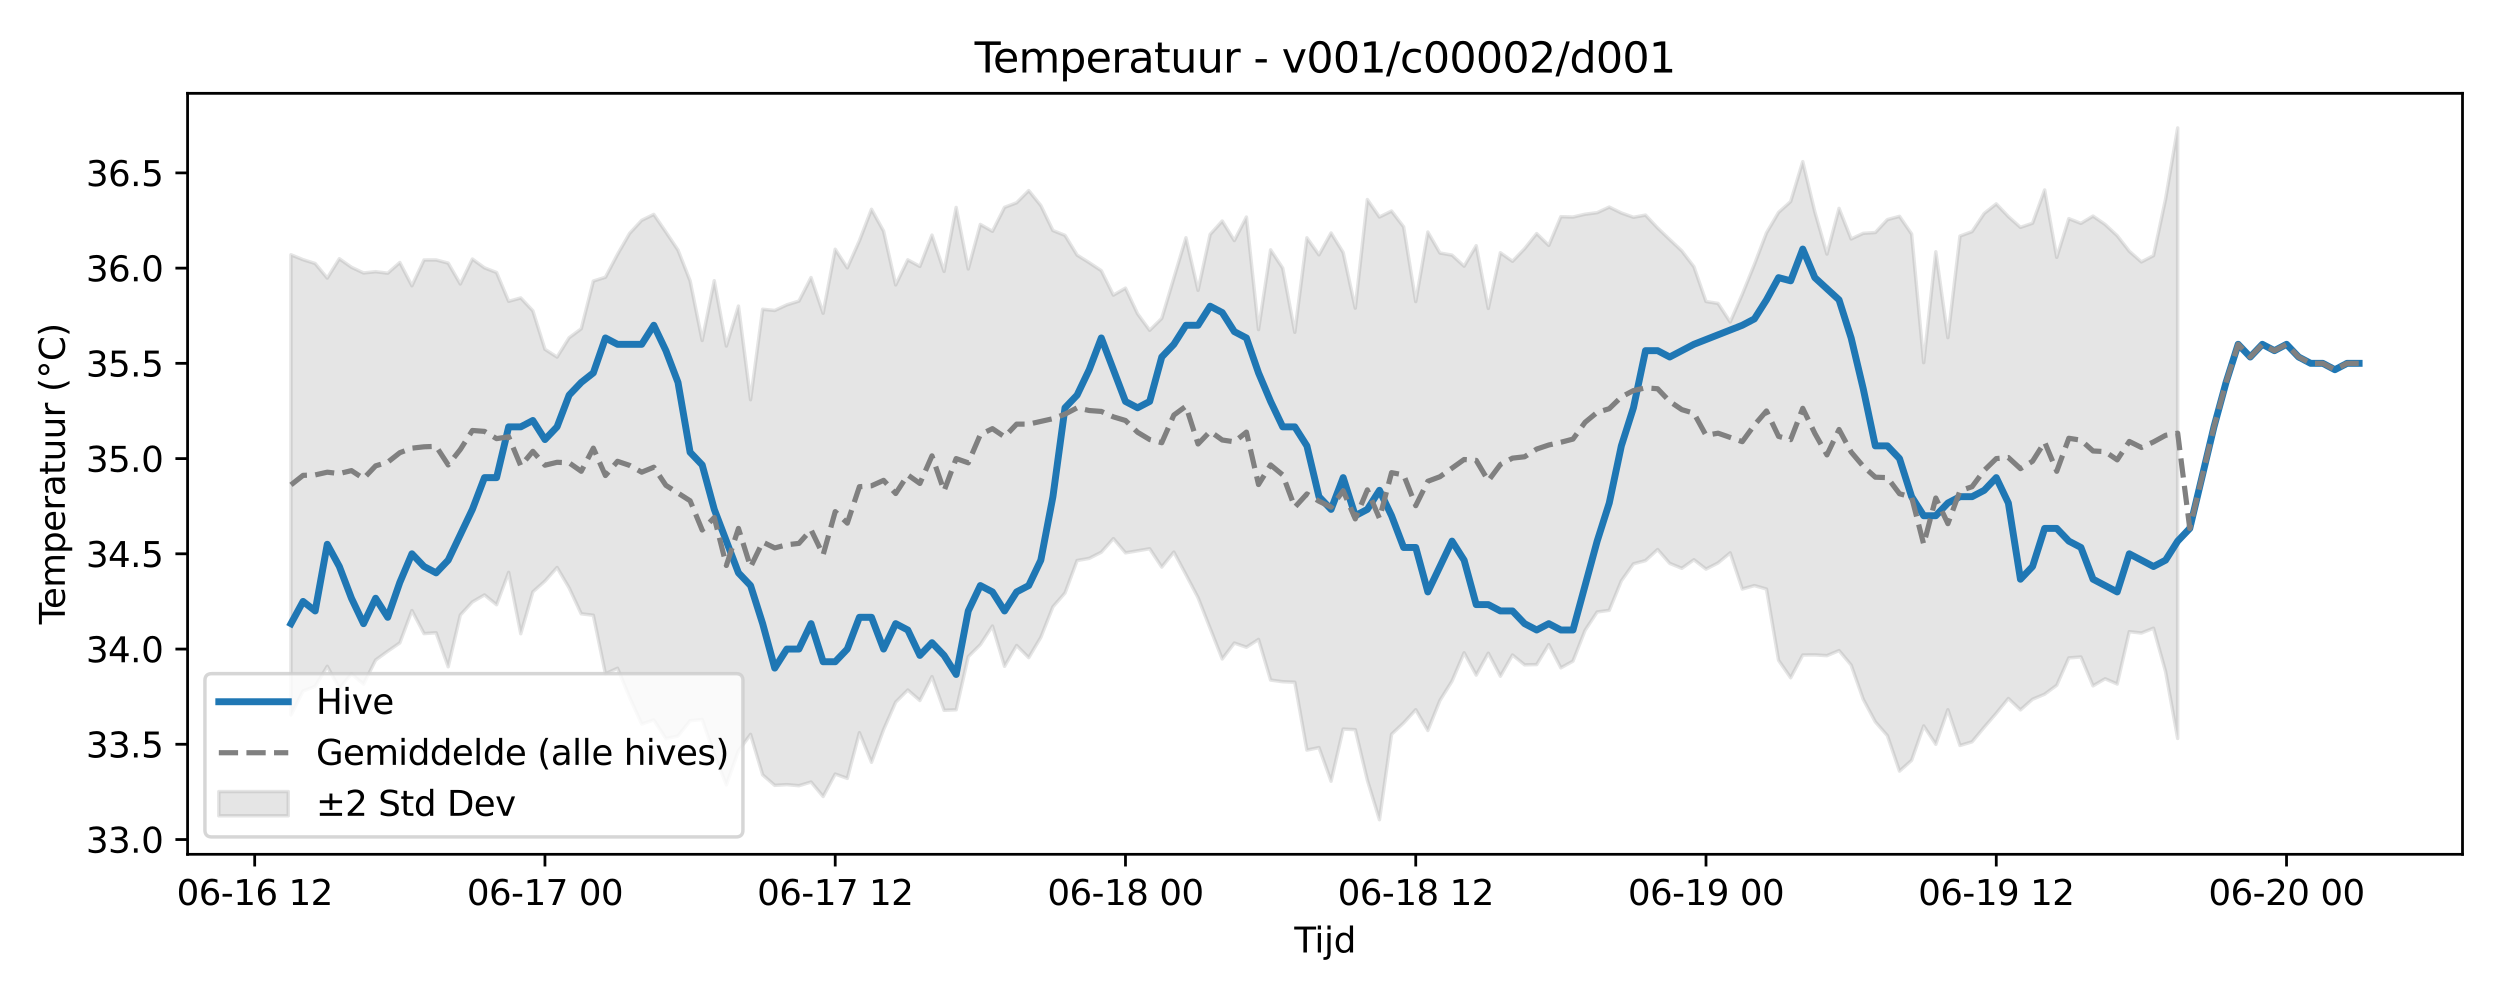<?xml version="1.0" encoding="utf-8" standalone="no"?>
<!DOCTYPE svg PUBLIC "-//W3C//DTD SVG 1.1//EN"
  "http://www.w3.org/Graphics/SVG/1.1/DTD/svg11.dtd">
<svg xmlns:xlink="http://www.w3.org/1999/xlink" width="720pt" height="288pt" viewBox="0 0 720 288" xmlns="http://www.w3.org/2000/svg" version="1.1">
 <defs>
  <style type="text/css">*{stroke-linejoin: round; stroke-linecap: butt}</style>
 </defs>
 <g id="figure_1">
  <g id="patch_1">
   <path d="M 0 288 
L 720 288 
L 720 0 
L 0 0 
z
" style="fill: #ffffff"/>
  </g>
  <g id="axes_1">
   <g id="patch_2">
    <path d="M 54.02 246.04 
L 709.2 246.04 
L 709.2 26.88 
L 54.02 26.88 
z
" style="fill: #ffffff"/>
   </g>
   <g id="FillBetweenPolyCollection_1">
    <defs>
     <path id="m3f719dabe6" d="M 83.801 -214.629 
L 83.801 -82.075 
L 87.284 -88.975 
L 90.767 -90.332 
L 94.25 -96.102 
L 97.733 -89.749 
L 101.217 -93.899 
L 104.7 -90.973 
L 108.183 -97.921 
L 111.666 -100.443 
L 115.149 -102.849 
L 118.632 -112.163 
L 122.116 -105.519 
L 125.599 -105.766 
L 129.082 -95.971 
L 132.565 -110.866 
L 136.048 -114.652 
L 139.531 -116.661 
L 143.014 -113.834 
L 146.498 -123.16 
L 149.981 -105.488 
L 153.464 -117.547 
L 156.947 -120.645 
L 160.43 -124.563 
L 163.913 -118.68 
L 167.396 -111.222 
L 170.88 -110.801 
L 174.363 -93.945 
L 177.846 -95.544 
L 181.329 -87.149 
L 184.812 -79.47 
L 188.295 -80.639 
L 191.778 -75.268 
L 195.262 -76.022 
L 198.745 -80.418 
L 202.228 -80.776 
L 205.711 -70.74 
L 209.194 -61.961 
L 212.677 -71.776 
L 216.161 -76.504 
L 219.644 -64.85 
L 223.127 -61.814 
L 226.61 -62.023 
L 230.093 -61.714 
L 233.576 -62.775 
L 237.059 -58.603 
L 240.543 -65.076 
L 244.026 -63.821 
L 247.509 -76.988 
L 250.992 -68.455 
L 254.475 -77.879 
L 257.958 -85.793 
L 261.441 -89.279 
L 264.925 -86.251 
L 268.408 -93.131 
L 271.891 -83.437 
L 275.374 -83.586 
L 278.857 -98.88 
L 282.34 -102.337 
L 285.823 -107.71 
L 289.307 -96.107 
L 292.79 -102.098 
L 296.273 -98.594 
L 299.756 -104.454 
L 303.239 -113.233 
L 306.722 -117.226 
L 310.205 -126.571 
L 313.689 -127.185 
L 317.172 -128.961 
L 320.655 -132.876 
L 324.138 -128.777 
L 327.621 -129.365 
L 331.104 -129.955 
L 334.588 -124.687 
L 338.071 -128.999 
L 341.554 -122.501 
L 345.037 -115.878 
L 348.52 -107.044 
L 352.003 -98.221 
L 355.486 -102.798 
L 358.97 -101.598 
L 362.453 -103.847 
L 365.936 -92.147 
L 369.419 -91.664 
L 372.902 -91.52 
L 376.385 -71.97 
L 379.868 -72.687 
L 383.352 -63.007 
L 386.835 -78.026 
L 390.318 -77.86 
L 393.801 -63.296 
L 397.284 -51.922 
L 400.767 -76.535 
L 404.25 -79.788 
L 407.734 -83.601 
L 411.217 -77.617 
L 414.7 -86.268 
L 418.183 -91.839 
L 421.666 -99.989 
L 425.149 -93.572 
L 428.632 -99.883 
L 432.116 -93.253 
L 435.599 -99.362 
L 439.082 -96.52 
L 442.565 -96.602 
L 446.048 -102.366 
L 449.531 -95.662 
L 453.015 -97.588 
L 456.498 -106.446 
L 459.981 -111.749 
L 463.464 -112.226 
L 466.947 -120.708 
L 470.43 -125.613 
L 473.913 -126.543 
L 477.397 -129.736 
L 480.88 -125.743 
L 484.363 -124.323 
L 487.846 -126.792 
L 491.329 -124.092 
L 494.812 -125.876 
L 498.295 -128.773 
L 501.779 -118.366 
L 505.262 -119.349 
L 508.745 -118.353 
L 512.228 -97.828 
L 515.711 -92.807 
L 519.194 -99.357 
L 522.677 -99.389 
L 526.161 -99.169 
L 529.644 -100.627 
L 533.127 -96.465 
L 536.61 -86.61 
L 540.093 -80.109 
L 543.576 -76.125 
L 547.059 -65.916 
L 550.543 -69.022 
L 554.026 -78.936 
L 557.509 -73.641 
L 560.992 -83.606 
L 564.475 -73.301 
L 567.958 -74.355 
L 571.442 -78.533 
L 574.925 -82.571 
L 578.408 -86.832 
L 581.891 -83.548 
L 585.374 -86.611 
L 588.857 -88.067 
L 592.34 -90.644 
L 595.824 -98.524 
L 599.307 -98.789 
L 602.79 -90.474 
L 606.273 -92.517 
L 609.756 -90.999 
L 613.239 -106.078 
L 616.722 -105.684 
L 620.206 -107.078 
L 623.689 -94.577 
L 627.172 -75.324 
L 627.172 -251.158 
L 627.172 -251.158 
L 623.689 -230.686 
L 620.206 -214.376 
L 616.722 -212.57 
L 613.239 -215.65 
L 609.756 -220.124 
L 606.273 -223.36 
L 602.79 -225.769 
L 599.307 -223.67 
L 595.824 -225.033 
L 592.34 -213.897 
L 588.857 -233.296 
L 585.374 -223.72 
L 581.891 -222.517 
L 578.408 -225.632 
L 574.925 -229.284 
L 571.442 -226.53 
L 567.958 -221.305 
L 564.475 -220.008 
L 560.992 -190.765 
L 557.509 -215.489 
L 554.026 -183.551 
L 550.543 -220.63 
L 547.059 -225.695 
L 543.576 -224.758 
L 540.093 -221.036 
L 536.61 -220.804 
L 533.127 -219.177 
L 529.644 -227.988 
L 526.161 -214.819 
L 522.677 -226.963 
L 519.194 -241.448 
L 515.711 -229.957 
L 512.228 -226.825 
L 508.745 -220.928 
L 505.262 -211.834 
L 501.779 -203.24 
L 498.295 -195.271 
L 494.812 -200.606 
L 491.329 -201.171 
L 487.846 -211.183 
L 484.363 -215.741 
L 480.88 -219.023 
L 477.397 -222.344 
L 473.913 -226.059 
L 470.43 -225.423 
L 466.947 -226.67 
L 463.464 -228.361 
L 459.981 -226.749 
L 456.498 -226.305 
L 453.015 -225.499 
L 449.531 -225.596 
L 446.048 -217.324 
L 442.565 -220.738 
L 439.082 -216.379 
L 435.599 -212.753 
L 432.116 -215.206 
L 428.632 -199.172 
L 425.149 -217.238 
L 421.666 -211.343 
L 418.183 -214.53 
L 414.7 -215.138 
L 411.217 -221.177 
L 407.734 -201.132 
L 404.25 -222.663 
L 400.767 -227.222 
L 397.284 -225.497 
L 393.801 -230.535 
L 390.318 -199.255 
L 386.835 -215.283 
L 383.352 -220.899 
L 379.868 -214.614 
L 376.385 -219.511 
L 372.902 -192.298 
L 369.419 -210.787 
L 365.936 -216.05 
L 362.453 -193.075 
L 358.97 -225.493 
L 355.486 -218.721 
L 352.003 -224.342 
L 348.52 -220.483 
L 345.037 -204.387 
L 341.554 -219.522 
L 338.071 -207.932 
L 334.588 -196.31 
L 331.104 -192.87 
L 327.621 -197.639 
L 324.138 -205.018 
L 320.655 -203.009 
L 317.172 -210.059 
L 313.689 -212.357 
L 310.205 -214.539 
L 306.722 -220.226 
L 303.239 -221.608 
L 299.756 -228.819 
L 296.273 -233.112 
L 292.79 -229.608 
L 289.307 -228.285 
L 285.823 -221.384 
L 282.34 -223.361 
L 278.857 -210.536 
L 275.374 -228.268 
L 271.891 -209.828 
L 268.408 -220.291 
L 264.925 -211.28 
L 261.441 -213.172 
L 257.958 -205.948 
L 254.475 -221.438 
L 250.992 -227.727 
L 247.509 -218.672 
L 244.026 -210.856 
L 240.543 -216.218 
L 237.059 -197.789 
L 233.576 -208.07 
L 230.093 -201.295 
L 226.61 -200.203 
L 223.127 -198.583 
L 219.644 -198.942 
L 216.161 -172.879 
L 212.677 -199.853 
L 209.194 -188.336 
L 205.711 -207.158 
L 202.228 -189.938 
L 198.745 -207.144 
L 195.262 -215.981 
L 191.778 -221.175 
L 188.295 -226.253 
L 184.812 -224.548 
L 181.329 -220.787 
L 177.846 -214.743 
L 174.363 -208.158 
L 170.88 -207.061 
L 167.396 -193.319 
L 163.913 -190.737 
L 160.43 -185.158 
L 156.947 -187.401 
L 153.464 -198.487 
L 149.981 -202.187 
L 146.498 -201.233 
L 143.014 -209.514 
L 139.531 -210.865 
L 136.048 -213.397 
L 132.565 -206.212 
L 129.082 -212.227 
L 125.599 -213.141 
L 122.116 -213.127 
L 118.632 -205.699 
L 115.149 -212.401 
L 111.666 -209.322 
L 108.183 -209.754 
L 104.7 -209.388 
L 101.217 -211.033 
L 97.733 -213.485 
L 94.25 -207.916 
L 90.767 -212.119 
L 87.284 -213.214 
L 83.801 -214.629 
z
" style="stroke: #808080; stroke-opacity: 0.2"/>
    </defs>
    <g clip-path="url(#p5bb8b0282f)">
     <use xlink:href="#m3f719dabe6" x="0" y="288" style="fill: #808080; fill-opacity: 0.2; stroke: #808080; stroke-opacity: 0.2"/>
    </g>
   </g>
   <g id="matplotlib.axis_1">
    <g id="xtick_1">
     <g id="line2d_1">
      <defs>
       <path id="m2b39a597ab" d="M 0 0 
L 0 3.5 
" style="stroke: #000000; stroke-width: 0.8"/>
      </defs>
      <g>
       <use xlink:href="#m2b39a597ab" x="73.351" y="246.04" style="stroke: #000000; stroke-width: 0.8"/>
      </g>
     </g>
     <g id="text_1">
      <!-- 06-16 12 -->
      <g transform="translate(50.871 260.638) scale(0.1 -0.1)">
       <defs>
        <path id="DejaVuSans-30" d="M 2034 4250 
Q 1547 4250 1301 3770 
Q 1056 3291 1056 2328 
Q 1056 1369 1301 889 
Q 1547 409 2034 409 
Q 2525 409 2770 889 
Q 3016 1369 3016 2328 
Q 3016 3291 2770 3770 
Q 2525 4250 2034 4250 
z
M 2034 4750 
Q 2819 4750 3233 4129 
Q 3647 3509 3647 2328 
Q 3647 1150 3233 529 
Q 2819 -91 2034 -91 
Q 1250 -91 836 529 
Q 422 1150 422 2328 
Q 422 3509 836 4129 
Q 1250 4750 2034 4750 
z
" transform="scale(0.016)"/>
        <path id="DejaVuSans-36" d="M 2113 2584 
Q 1688 2584 1439 2293 
Q 1191 2003 1191 1497 
Q 1191 994 1439 701 
Q 1688 409 2113 409 
Q 2538 409 2786 701 
Q 3034 994 3034 1497 
Q 3034 2003 2786 2293 
Q 2538 2584 2113 2584 
z
M 3366 4563 
L 3366 3988 
Q 3128 4100 2886 4159 
Q 2644 4219 2406 4219 
Q 1781 4219 1451 3797 
Q 1122 3375 1075 2522 
Q 1259 2794 1537 2939 
Q 1816 3084 2150 3084 
Q 2853 3084 3261 2657 
Q 3669 2231 3669 1497 
Q 3669 778 3244 343 
Q 2819 -91 2113 -91 
Q 1303 -91 875 529 
Q 447 1150 447 2328 
Q 447 3434 972 4092 
Q 1497 4750 2381 4750 
Q 2619 4750 2861 4703 
Q 3103 4656 3366 4563 
z
" transform="scale(0.016)"/>
        <path id="DejaVuSans-2d" d="M 313 2009 
L 1997 2009 
L 1997 1497 
L 313 1497 
L 313 2009 
z
" transform="scale(0.016)"/>
        <path id="DejaVuSans-31" d="M 794 531 
L 1825 531 
L 1825 4091 
L 703 3866 
L 703 4441 
L 1819 4666 
L 2450 4666 
L 2450 531 
L 3481 531 
L 3481 0 
L 794 0 
L 794 531 
z
" transform="scale(0.016)"/>
        <path id="DejaVuSans-20" transform="scale(0.016)"/>
        <path id="DejaVuSans-32" d="M 1228 531 
L 3431 531 
L 3431 0 
L 469 0 
L 469 531 
Q 828 903 1448 1529 
Q 2069 2156 2228 2338 
Q 2531 2678 2651 2914 
Q 2772 3150 2772 3378 
Q 2772 3750 2511 3984 
Q 2250 4219 1831 4219 
Q 1534 4219 1204 4116 
Q 875 4013 500 3803 
L 500 4441 
Q 881 4594 1212 4672 
Q 1544 4750 1819 4750 
Q 2544 4750 2975 4387 
Q 3406 4025 3406 3419 
Q 3406 3131 3298 2873 
Q 3191 2616 2906 2266 
Q 2828 2175 2409 1742 
Q 1991 1309 1228 531 
z
" transform="scale(0.016)"/>
       </defs>
       <use xlink:href="#DejaVuSans-30"/>
       <use xlink:href="#DejaVuSans-36" transform="translate(63.623 0)"/>
       <use xlink:href="#DejaVuSans-2d" transform="translate(127.246 0)"/>
       <use xlink:href="#DejaVuSans-31" transform="translate(163.33 0)"/>
       <use xlink:href="#DejaVuSans-36" transform="translate(226.953 0)"/>
       <use xlink:href="#DejaVuSans-20" transform="translate(290.576 0)"/>
       <use xlink:href="#DejaVuSans-31" transform="translate(322.363 0)"/>
       <use xlink:href="#DejaVuSans-32" transform="translate(385.986 0)"/>
      </g>
     </g>
    </g>
    <g id="xtick_2">
     <g id="line2d_2">
      <g>
       <use xlink:href="#m2b39a597ab" x="156.947" y="246.04" style="stroke: #000000; stroke-width: 0.8"/>
      </g>
     </g>
     <g id="text_2">
      <!-- 06-17 00 -->
      <g transform="translate(134.467 260.638) scale(0.1 -0.1)">
       <defs>
        <path id="DejaVuSans-37" d="M 525 4666 
L 3525 4666 
L 3525 4397 
L 1831 0 
L 1172 0 
L 2766 4134 
L 525 4134 
L 525 4666 
z
" transform="scale(0.016)"/>
       </defs>
       <use xlink:href="#DejaVuSans-30"/>
       <use xlink:href="#DejaVuSans-36" transform="translate(63.623 0)"/>
       <use xlink:href="#DejaVuSans-2d" transform="translate(127.246 0)"/>
       <use xlink:href="#DejaVuSans-31" transform="translate(163.33 0)"/>
       <use xlink:href="#DejaVuSans-37" transform="translate(226.953 0)"/>
       <use xlink:href="#DejaVuSans-20" transform="translate(290.576 0)"/>
       <use xlink:href="#DejaVuSans-30" transform="translate(322.363 0)"/>
       <use xlink:href="#DejaVuSans-30" transform="translate(385.986 0)"/>
      </g>
     </g>
    </g>
    <g id="xtick_3">
     <g id="line2d_3">
      <g>
       <use xlink:href="#m2b39a597ab" x="240.543" y="246.04" style="stroke: #000000; stroke-width: 0.8"/>
      </g>
     </g>
     <g id="text_3">
      <!-- 06-17 12 -->
      <g transform="translate(218.062 260.638) scale(0.1 -0.1)">
       <use xlink:href="#DejaVuSans-30"/>
       <use xlink:href="#DejaVuSans-36" transform="translate(63.623 0)"/>
       <use xlink:href="#DejaVuSans-2d" transform="translate(127.246 0)"/>
       <use xlink:href="#DejaVuSans-31" transform="translate(163.33 0)"/>
       <use xlink:href="#DejaVuSans-37" transform="translate(226.953 0)"/>
       <use xlink:href="#DejaVuSans-20" transform="translate(290.576 0)"/>
       <use xlink:href="#DejaVuSans-31" transform="translate(322.363 0)"/>
       <use xlink:href="#DejaVuSans-32" transform="translate(385.986 0)"/>
      </g>
     </g>
    </g>
    <g id="xtick_4">
     <g id="line2d_4">
      <g>
       <use xlink:href="#m2b39a597ab" x="324.138" y="246.04" style="stroke: #000000; stroke-width: 0.8"/>
      </g>
     </g>
     <g id="text_4">
      <!-- 06-18 00 -->
      <g transform="translate(301.658 260.638) scale(0.1 -0.1)">
       <defs>
        <path id="DejaVuSans-38" d="M 2034 2216 
Q 1584 2216 1326 1975 
Q 1069 1734 1069 1313 
Q 1069 891 1326 650 
Q 1584 409 2034 409 
Q 2484 409 2743 651 
Q 3003 894 3003 1313 
Q 3003 1734 2745 1975 
Q 2488 2216 2034 2216 
z
M 1403 2484 
Q 997 2584 770 2862 
Q 544 3141 544 3541 
Q 544 4100 942 4425 
Q 1341 4750 2034 4750 
Q 2731 4750 3128 4425 
Q 3525 4100 3525 3541 
Q 3525 3141 3298 2862 
Q 3072 2584 2669 2484 
Q 3125 2378 3379 2068 
Q 3634 1759 3634 1313 
Q 3634 634 3220 271 
Q 2806 -91 2034 -91 
Q 1263 -91 848 271 
Q 434 634 434 1313 
Q 434 1759 690 2068 
Q 947 2378 1403 2484 
z
M 1172 3481 
Q 1172 3119 1398 2916 
Q 1625 2713 2034 2713 
Q 2441 2713 2670 2916 
Q 2900 3119 2900 3481 
Q 2900 3844 2670 4047 
Q 2441 4250 2034 4250 
Q 1625 4250 1398 4047 
Q 1172 3844 1172 3481 
z
" transform="scale(0.016)"/>
       </defs>
       <use xlink:href="#DejaVuSans-30"/>
       <use xlink:href="#DejaVuSans-36" transform="translate(63.623 0)"/>
       <use xlink:href="#DejaVuSans-2d" transform="translate(127.246 0)"/>
       <use xlink:href="#DejaVuSans-31" transform="translate(163.33 0)"/>
       <use xlink:href="#DejaVuSans-38" transform="translate(226.953 0)"/>
       <use xlink:href="#DejaVuSans-20" transform="translate(290.576 0)"/>
       <use xlink:href="#DejaVuSans-30" transform="translate(322.363 0)"/>
       <use xlink:href="#DejaVuSans-30" transform="translate(385.986 0)"/>
      </g>
     </g>
    </g>
    <g id="xtick_5">
     <g id="line2d_5">
      <g>
       <use xlink:href="#m2b39a597ab" x="407.734" y="246.04" style="stroke: #000000; stroke-width: 0.8"/>
      </g>
     </g>
     <g id="text_5">
      <!-- 06-18 12 -->
      <g transform="translate(385.253 260.638) scale(0.1 -0.1)">
       <use xlink:href="#DejaVuSans-30"/>
       <use xlink:href="#DejaVuSans-36" transform="translate(63.623 0)"/>
       <use xlink:href="#DejaVuSans-2d" transform="translate(127.246 0)"/>
       <use xlink:href="#DejaVuSans-31" transform="translate(163.33 0)"/>
       <use xlink:href="#DejaVuSans-38" transform="translate(226.953 0)"/>
       <use xlink:href="#DejaVuSans-20" transform="translate(290.576 0)"/>
       <use xlink:href="#DejaVuSans-31" transform="translate(322.363 0)"/>
       <use xlink:href="#DejaVuSans-32" transform="translate(385.986 0)"/>
      </g>
     </g>
    </g>
    <g id="xtick_6">
     <g id="line2d_6">
      <g>
       <use xlink:href="#m2b39a597ab" x="491.329" y="246.04" style="stroke: #000000; stroke-width: 0.8"/>
      </g>
     </g>
     <g id="text_6">
      <!-- 06-19 00 -->
      <g transform="translate(468.849 260.638) scale(0.1 -0.1)">
       <defs>
        <path id="DejaVuSans-39" d="M 703 97 
L 703 672 
Q 941 559 1184 500 
Q 1428 441 1663 441 
Q 2288 441 2617 861 
Q 2947 1281 2994 2138 
Q 2813 1869 2534 1725 
Q 2256 1581 1919 1581 
Q 1219 1581 811 2004 
Q 403 2428 403 3163 
Q 403 3881 828 4315 
Q 1253 4750 1959 4750 
Q 2769 4750 3195 4129 
Q 3622 3509 3622 2328 
Q 3622 1225 3098 567 
Q 2575 -91 1691 -91 
Q 1453 -91 1209 -44 
Q 966 3 703 97 
z
M 1959 2075 
Q 2384 2075 2632 2365 
Q 2881 2656 2881 3163 
Q 2881 3666 2632 3958 
Q 2384 4250 1959 4250 
Q 1534 4250 1286 3958 
Q 1038 3666 1038 3163 
Q 1038 2656 1286 2365 
Q 1534 2075 1959 2075 
z
" transform="scale(0.016)"/>
       </defs>
       <use xlink:href="#DejaVuSans-30"/>
       <use xlink:href="#DejaVuSans-36" transform="translate(63.623 0)"/>
       <use xlink:href="#DejaVuSans-2d" transform="translate(127.246 0)"/>
       <use xlink:href="#DejaVuSans-31" transform="translate(163.33 0)"/>
       <use xlink:href="#DejaVuSans-39" transform="translate(226.953 0)"/>
       <use xlink:href="#DejaVuSans-20" transform="translate(290.576 0)"/>
       <use xlink:href="#DejaVuSans-30" transform="translate(322.363 0)"/>
       <use xlink:href="#DejaVuSans-30" transform="translate(385.986 0)"/>
      </g>
     </g>
    </g>
    <g id="xtick_7">
     <g id="line2d_7">
      <g>
       <use xlink:href="#m2b39a597ab" x="574.925" y="246.04" style="stroke: #000000; stroke-width: 0.8"/>
      </g>
     </g>
     <g id="text_7">
      <!-- 06-19 12 -->
      <g transform="translate(552.444 260.638) scale(0.1 -0.1)">
       <use xlink:href="#DejaVuSans-30"/>
       <use xlink:href="#DejaVuSans-36" transform="translate(63.623 0)"/>
       <use xlink:href="#DejaVuSans-2d" transform="translate(127.246 0)"/>
       <use xlink:href="#DejaVuSans-31" transform="translate(163.33 0)"/>
       <use xlink:href="#DejaVuSans-39" transform="translate(226.953 0)"/>
       <use xlink:href="#DejaVuSans-20" transform="translate(290.576 0)"/>
       <use xlink:href="#DejaVuSans-31" transform="translate(322.363 0)"/>
       <use xlink:href="#DejaVuSans-32" transform="translate(385.986 0)"/>
      </g>
     </g>
    </g>
    <g id="xtick_8">
     <g id="line2d_8">
      <g>
       <use xlink:href="#m2b39a597ab" x="658.52" y="246.04" style="stroke: #000000; stroke-width: 0.8"/>
      </g>
     </g>
     <g id="text_8">
      <!-- 06-20 00 -->
      <g transform="translate(636.04 260.638) scale(0.1 -0.1)">
       <use xlink:href="#DejaVuSans-30"/>
       <use xlink:href="#DejaVuSans-36" transform="translate(63.623 0)"/>
       <use xlink:href="#DejaVuSans-2d" transform="translate(127.246 0)"/>
       <use xlink:href="#DejaVuSans-32" transform="translate(163.33 0)"/>
       <use xlink:href="#DejaVuSans-30" transform="translate(226.953 0)"/>
       <use xlink:href="#DejaVuSans-20" transform="translate(290.576 0)"/>
       <use xlink:href="#DejaVuSans-30" transform="translate(322.363 0)"/>
       <use xlink:href="#DejaVuSans-30" transform="translate(385.986 0)"/>
      </g>
     </g>
    </g>
    <g id="text_9">
     <!-- Tijd -->
     <g transform="translate(372.76 274.317) scale(0.1 -0.1)">
      <defs>
       <path id="DejaVuSans-54" d="M -19 4666 
L 3928 4666 
L 3928 4134 
L 2272 4134 
L 2272 0 
L 1638 0 
L 1638 4134 
L -19 4134 
L -19 4666 
z
" transform="scale(0.016)"/>
       <path id="DejaVuSans-69" d="M 603 3500 
L 1178 3500 
L 1178 0 
L 603 0 
L 603 3500 
z
M 603 4863 
L 1178 4863 
L 1178 4134 
L 603 4134 
L 603 4863 
z
" transform="scale(0.016)"/>
       <path id="DejaVuSans-6a" d="M 603 3500 
L 1178 3500 
L 1178 -63 
Q 1178 -731 923 -1031 
Q 669 -1331 103 -1331 
L -116 -1331 
L -116 -844 
L 38 -844 
Q 366 -844 484 -692 
Q 603 -541 603 -63 
L 603 3500 
z
M 603 4863 
L 1178 4863 
L 1178 4134 
L 603 4134 
L 603 4863 
z
" transform="scale(0.016)"/>
       <path id="DejaVuSans-64" d="M 2906 2969 
L 2906 4863 
L 3481 4863 
L 3481 0 
L 2906 0 
L 2906 525 
Q 2725 213 2448 61 
Q 2172 -91 1784 -91 
Q 1150 -91 751 415 
Q 353 922 353 1747 
Q 353 2572 751 3078 
Q 1150 3584 1784 3584 
Q 2172 3584 2448 3432 
Q 2725 3281 2906 2969 
z
M 947 1747 
Q 947 1113 1208 752 
Q 1469 391 1925 391 
Q 2381 391 2643 752 
Q 2906 1113 2906 1747 
Q 2906 2381 2643 2742 
Q 2381 3103 1925 3103 
Q 1469 3103 1208 2742 
Q 947 2381 947 1747 
z
" transform="scale(0.016)"/>
      </defs>
      <use xlink:href="#DejaVuSans-54"/>
      <use xlink:href="#DejaVuSans-69" transform="translate(57.959 0)"/>
      <use xlink:href="#DejaVuSans-6a" transform="translate(85.742 0)"/>
      <use xlink:href="#DejaVuSans-64" transform="translate(113.525 0)"/>
     </g>
    </g>
   </g>
   <g id="matplotlib.axis_2">
    <g id="ytick_1">
     <g id="line2d_9">
      <defs>
       <path id="m53629c2065" d="M 0 0 
L -3.5 0 
" style="stroke: #000000; stroke-width: 0.8"/>
      </defs>
      <g>
       <use xlink:href="#m53629c2065" x="54.02" y="241.779" style="stroke: #000000; stroke-width: 0.8"/>
      </g>
     </g>
     <g id="text_10">
      <!-- 33.0 -->
      <g transform="translate(24.754 245.578) scale(0.1 -0.1)">
       <defs>
        <path id="DejaVuSans-33" d="M 2597 2516 
Q 3050 2419 3304 2112 
Q 3559 1806 3559 1356 
Q 3559 666 3084 287 
Q 2609 -91 1734 -91 
Q 1441 -91 1130 -33 
Q 819 25 488 141 
L 488 750 
Q 750 597 1062 519 
Q 1375 441 1716 441 
Q 2309 441 2620 675 
Q 2931 909 2931 1356 
Q 2931 1769 2642 2001 
Q 2353 2234 1838 2234 
L 1294 2234 
L 1294 2753 
L 1863 2753 
Q 2328 2753 2575 2939 
Q 2822 3125 2822 3475 
Q 2822 3834 2567 4026 
Q 2313 4219 1838 4219 
Q 1578 4219 1281 4162 
Q 984 4106 628 3988 
L 628 4550 
Q 988 4650 1302 4700 
Q 1616 4750 1894 4750 
Q 2613 4750 3031 4423 
Q 3450 4097 3450 3541 
Q 3450 3153 3228 2886 
Q 3006 2619 2597 2516 
z
" transform="scale(0.016)"/>
        <path id="DejaVuSans-2e" d="M 684 794 
L 1344 794 
L 1344 0 
L 684 0 
L 684 794 
z
" transform="scale(0.016)"/>
       </defs>
       <use xlink:href="#DejaVuSans-33"/>
       <use xlink:href="#DejaVuSans-33" transform="translate(63.623 0)"/>
       <use xlink:href="#DejaVuSans-2e" transform="translate(127.246 0)"/>
       <use xlink:href="#DejaVuSans-30" transform="translate(159.033 0)"/>
      </g>
     </g>
    </g>
    <g id="ytick_2">
     <g id="line2d_10">
      <g>
       <use xlink:href="#m53629c2065" x="54.02" y="214.353" style="stroke: #000000; stroke-width: 0.8"/>
      </g>
     </g>
     <g id="text_11">
      <!-- 33.5 -->
      <g transform="translate(24.754 218.152) scale(0.1 -0.1)">
       <defs>
        <path id="DejaVuSans-35" d="M 691 4666 
L 3169 4666 
L 3169 4134 
L 1269 4134 
L 1269 2991 
Q 1406 3038 1543 3061 
Q 1681 3084 1819 3084 
Q 2600 3084 3056 2656 
Q 3513 2228 3513 1497 
Q 3513 744 3044 326 
Q 2575 -91 1722 -91 
Q 1428 -91 1123 -41 
Q 819 9 494 109 
L 494 744 
Q 775 591 1075 516 
Q 1375 441 1709 441 
Q 2250 441 2565 725 
Q 2881 1009 2881 1497 
Q 2881 1984 2565 2268 
Q 2250 2553 1709 2553 
Q 1456 2553 1204 2497 
Q 953 2441 691 2322 
L 691 4666 
z
" transform="scale(0.016)"/>
       </defs>
       <use xlink:href="#DejaVuSans-33"/>
       <use xlink:href="#DejaVuSans-33" transform="translate(63.623 0)"/>
       <use xlink:href="#DejaVuSans-2e" transform="translate(127.246 0)"/>
       <use xlink:href="#DejaVuSans-35" transform="translate(159.033 0)"/>
      </g>
     </g>
    </g>
    <g id="ytick_3">
     <g id="line2d_11">
      <g>
       <use xlink:href="#m53629c2065" x="54.02" y="186.926" style="stroke: #000000; stroke-width: 0.8"/>
      </g>
     </g>
     <g id="text_12">
      <!-- 34.0 -->
      <g transform="translate(24.754 190.725) scale(0.1 -0.1)">
       <defs>
        <path id="DejaVuSans-34" d="M 2419 4116 
L 825 1625 
L 2419 1625 
L 2419 4116 
z
M 2253 4666 
L 3047 4666 
L 3047 1625 
L 3713 1625 
L 3713 1100 
L 3047 1100 
L 3047 0 
L 2419 0 
L 2419 1100 
L 313 1100 
L 313 1709 
L 2253 4666 
z
" transform="scale(0.016)"/>
       </defs>
       <use xlink:href="#DejaVuSans-33"/>
       <use xlink:href="#DejaVuSans-34" transform="translate(63.623 0)"/>
       <use xlink:href="#DejaVuSans-2e" transform="translate(127.246 0)"/>
       <use xlink:href="#DejaVuSans-30" transform="translate(159.033 0)"/>
      </g>
     </g>
    </g>
    <g id="ytick_4">
     <g id="line2d_12">
      <g>
       <use xlink:href="#m53629c2065" x="54.02" y="159.499" style="stroke: #000000; stroke-width: 0.8"/>
      </g>
     </g>
     <g id="text_13">
      <!-- 34.5 -->
      <g transform="translate(24.754 163.299) scale(0.1 -0.1)">
       <use xlink:href="#DejaVuSans-33"/>
       <use xlink:href="#DejaVuSans-34" transform="translate(63.623 0)"/>
       <use xlink:href="#DejaVuSans-2e" transform="translate(127.246 0)"/>
       <use xlink:href="#DejaVuSans-35" transform="translate(159.033 0)"/>
      </g>
     </g>
    </g>
    <g id="ytick_5">
     <g id="line2d_13">
      <g>
       <use xlink:href="#m53629c2065" x="54.02" y="132.073" style="stroke: #000000; stroke-width: 0.8"/>
      </g>
     </g>
     <g id="text_14">
      <!-- 35.0 -->
      <g transform="translate(24.754 135.872) scale(0.1 -0.1)">
       <use xlink:href="#DejaVuSans-33"/>
       <use xlink:href="#DejaVuSans-35" transform="translate(63.623 0)"/>
       <use xlink:href="#DejaVuSans-2e" transform="translate(127.246 0)"/>
       <use xlink:href="#DejaVuSans-30" transform="translate(159.033 0)"/>
      </g>
     </g>
    </g>
    <g id="ytick_6">
     <g id="line2d_14">
      <g>
       <use xlink:href="#m53629c2065" x="54.02" y="104.646" style="stroke: #000000; stroke-width: 0.8"/>
      </g>
     </g>
     <g id="text_15">
      <!-- 35.5 -->
      <g transform="translate(24.754 108.445) scale(0.1 -0.1)">
       <use xlink:href="#DejaVuSans-33"/>
       <use xlink:href="#DejaVuSans-35" transform="translate(63.623 0)"/>
       <use xlink:href="#DejaVuSans-2e" transform="translate(127.246 0)"/>
       <use xlink:href="#DejaVuSans-35" transform="translate(159.033 0)"/>
      </g>
     </g>
    </g>
    <g id="ytick_7">
     <g id="line2d_15">
      <g>
       <use xlink:href="#m53629c2065" x="54.02" y="77.22" style="stroke: #000000; stroke-width: 0.8"/>
      </g>
     </g>
     <g id="text_16">
      <!-- 36.0 -->
      <g transform="translate(24.754 81.019) scale(0.1 -0.1)">
       <use xlink:href="#DejaVuSans-33"/>
       <use xlink:href="#DejaVuSans-36" transform="translate(63.623 0)"/>
       <use xlink:href="#DejaVuSans-2e" transform="translate(127.246 0)"/>
       <use xlink:href="#DejaVuSans-30" transform="translate(159.033 0)"/>
      </g>
     </g>
    </g>
    <g id="ytick_8">
     <g id="line2d_16">
      <g>
       <use xlink:href="#m53629c2065" x="54.02" y="49.793" style="stroke: #000000; stroke-width: 0.8"/>
      </g>
     </g>
     <g id="text_17">
      <!-- 36.5 -->
      <g transform="translate(24.754 53.592) scale(0.1 -0.1)">
       <use xlink:href="#DejaVuSans-33"/>
       <use xlink:href="#DejaVuSans-36" transform="translate(63.623 0)"/>
       <use xlink:href="#DejaVuSans-2e" transform="translate(127.246 0)"/>
       <use xlink:href="#DejaVuSans-35" transform="translate(159.033 0)"/>
      </g>
     </g>
    </g>
    <g id="text_18">
     <!-- Temperatuur (°C) -->
     <g transform="translate(18.675 179.816) rotate(-90) scale(0.1 -0.1)">
      <defs>
       <path id="DejaVuSans-65" d="M 3597 1894 
L 3597 1613 
L 953 1613 
Q 991 1019 1311 708 
Q 1631 397 2203 397 
Q 2534 397 2845 478 
Q 3156 559 3463 722 
L 3463 178 
Q 3153 47 2828 -22 
Q 2503 -91 2169 -91 
Q 1331 -91 842 396 
Q 353 884 353 1716 
Q 353 2575 817 3079 
Q 1281 3584 2069 3584 
Q 2775 3584 3186 3129 
Q 3597 2675 3597 1894 
z
M 3022 2063 
Q 3016 2534 2758 2815 
Q 2500 3097 2075 3097 
Q 1594 3097 1305 2825 
Q 1016 2553 972 2059 
L 3022 2063 
z
" transform="scale(0.016)"/>
       <path id="DejaVuSans-6d" d="M 3328 2828 
Q 3544 3216 3844 3400 
Q 4144 3584 4550 3584 
Q 5097 3584 5394 3201 
Q 5691 2819 5691 2113 
L 5691 0 
L 5113 0 
L 5113 2094 
Q 5113 2597 4934 2840 
Q 4756 3084 4391 3084 
Q 3944 3084 3684 2787 
Q 3425 2491 3425 1978 
L 3425 0 
L 2847 0 
L 2847 2094 
Q 2847 2600 2669 2842 
Q 2491 3084 2119 3084 
Q 1678 3084 1418 2786 
Q 1159 2488 1159 1978 
L 1159 0 
L 581 0 
L 581 3500 
L 1159 3500 
L 1159 2956 
Q 1356 3278 1631 3431 
Q 1906 3584 2284 3584 
Q 2666 3584 2933 3390 
Q 3200 3197 3328 2828 
z
" transform="scale(0.016)"/>
       <path id="DejaVuSans-70" d="M 1159 525 
L 1159 -1331 
L 581 -1331 
L 581 3500 
L 1159 3500 
L 1159 2969 
Q 1341 3281 1617 3432 
Q 1894 3584 2278 3584 
Q 2916 3584 3314 3078 
Q 3713 2572 3713 1747 
Q 3713 922 3314 415 
Q 2916 -91 2278 -91 
Q 1894 -91 1617 61 
Q 1341 213 1159 525 
z
M 3116 1747 
Q 3116 2381 2855 2742 
Q 2594 3103 2138 3103 
Q 1681 3103 1420 2742 
Q 1159 2381 1159 1747 
Q 1159 1113 1420 752 
Q 1681 391 2138 391 
Q 2594 391 2855 752 
Q 3116 1113 3116 1747 
z
" transform="scale(0.016)"/>
       <path id="DejaVuSans-72" d="M 2631 2963 
Q 2534 3019 2420 3045 
Q 2306 3072 2169 3072 
Q 1681 3072 1420 2755 
Q 1159 2438 1159 1844 
L 1159 0 
L 581 0 
L 581 3500 
L 1159 3500 
L 1159 2956 
Q 1341 3275 1631 3429 
Q 1922 3584 2338 3584 
Q 2397 3584 2469 3576 
Q 2541 3569 2628 3553 
L 2631 2963 
z
" transform="scale(0.016)"/>
       <path id="DejaVuSans-61" d="M 2194 1759 
Q 1497 1759 1228 1600 
Q 959 1441 959 1056 
Q 959 750 1161 570 
Q 1363 391 1709 391 
Q 2188 391 2477 730 
Q 2766 1069 2766 1631 
L 2766 1759 
L 2194 1759 
z
M 3341 1997 
L 3341 0 
L 2766 0 
L 2766 531 
Q 2569 213 2275 61 
Q 1981 -91 1556 -91 
Q 1019 -91 701 211 
Q 384 513 384 1019 
Q 384 1609 779 1909 
Q 1175 2209 1959 2209 
L 2766 2209 
L 2766 2266 
Q 2766 2663 2505 2880 
Q 2244 3097 1772 3097 
Q 1472 3097 1187 3025 
Q 903 2953 641 2809 
L 641 3341 
Q 956 3463 1253 3523 
Q 1550 3584 1831 3584 
Q 2591 3584 2966 3190 
Q 3341 2797 3341 1997 
z
" transform="scale(0.016)"/>
       <path id="DejaVuSans-74" d="M 1172 4494 
L 1172 3500 
L 2356 3500 
L 2356 3053 
L 1172 3053 
L 1172 1153 
Q 1172 725 1289 603 
Q 1406 481 1766 481 
L 2356 481 
L 2356 0 
L 1766 0 
Q 1100 0 847 248 
Q 594 497 594 1153 
L 594 3053 
L 172 3053 
L 172 3500 
L 594 3500 
L 594 4494 
L 1172 4494 
z
" transform="scale(0.016)"/>
       <path id="DejaVuSans-75" d="M 544 1381 
L 544 3500 
L 1119 3500 
L 1119 1403 
Q 1119 906 1312 657 
Q 1506 409 1894 409 
Q 2359 409 2629 706 
Q 2900 1003 2900 1516 
L 2900 3500 
L 3475 3500 
L 3475 0 
L 2900 0 
L 2900 538 
Q 2691 219 2414 64 
Q 2138 -91 1772 -91 
Q 1169 -91 856 284 
Q 544 659 544 1381 
z
M 1991 3584 
L 1991 3584 
z
" transform="scale(0.016)"/>
       <path id="DejaVuSans-28" d="M 1984 4856 
Q 1566 4138 1362 3434 
Q 1159 2731 1159 2009 
Q 1159 1288 1364 580 
Q 1569 -128 1984 -844 
L 1484 -844 
Q 1016 -109 783 600 
Q 550 1309 550 2009 
Q 550 2706 781 3412 
Q 1013 4119 1484 4856 
L 1984 4856 
z
" transform="scale(0.016)"/>
       <path id="DejaVuSans-b0" d="M 1600 4347 
Q 1350 4347 1178 4173 
Q 1006 4000 1006 3750 
Q 1006 3503 1178 3333 
Q 1350 3163 1600 3163 
Q 1850 3163 2022 3333 
Q 2194 3503 2194 3750 
Q 2194 3997 2020 4172 
Q 1847 4347 1600 4347 
z
M 1600 4750 
Q 1800 4750 1984 4673 
Q 2169 4597 2303 4453 
Q 2447 4313 2519 4134 
Q 2591 3956 2591 3750 
Q 2591 3338 2302 3052 
Q 2013 2766 1594 2766 
Q 1172 2766 890 3047 
Q 609 3328 609 3750 
Q 609 4169 896 4459 
Q 1184 4750 1600 4750 
z
" transform="scale(0.016)"/>
       <path id="DejaVuSans-43" d="M 4122 4306 
L 4122 3641 
Q 3803 3938 3442 4084 
Q 3081 4231 2675 4231 
Q 1875 4231 1450 3742 
Q 1025 3253 1025 2328 
Q 1025 1406 1450 917 
Q 1875 428 2675 428 
Q 3081 428 3442 575 
Q 3803 722 4122 1019 
L 4122 359 
Q 3791 134 3420 21 
Q 3050 -91 2638 -91 
Q 1578 -91 968 557 
Q 359 1206 359 2328 
Q 359 3453 968 4101 
Q 1578 4750 2638 4750 
Q 3056 4750 3426 4639 
Q 3797 4528 4122 4306 
z
" transform="scale(0.016)"/>
       <path id="DejaVuSans-29" d="M 513 4856 
L 1013 4856 
Q 1481 4119 1714 3412 
Q 1947 2706 1947 2009 
Q 1947 1309 1714 600 
Q 1481 -109 1013 -844 
L 513 -844 
Q 928 -128 1133 580 
Q 1338 1288 1338 2009 
Q 1338 2731 1133 3434 
Q 928 4138 513 4856 
z
" transform="scale(0.016)"/>
      </defs>
      <use xlink:href="#DejaVuSans-54"/>
      <use xlink:href="#DejaVuSans-65" transform="translate(44.084 0)"/>
      <use xlink:href="#DejaVuSans-6d" transform="translate(105.607 0)"/>
      <use xlink:href="#DejaVuSans-70" transform="translate(203.02 0)"/>
      <use xlink:href="#DejaVuSans-65" transform="translate(266.496 0)"/>
      <use xlink:href="#DejaVuSans-72" transform="translate(328.02 0)"/>
      <use xlink:href="#DejaVuSans-61" transform="translate(369.133 0)"/>
      <use xlink:href="#DejaVuSans-74" transform="translate(430.412 0)"/>
      <use xlink:href="#DejaVuSans-75" transform="translate(469.621 0)"/>
      <use xlink:href="#DejaVuSans-75" transform="translate(533 0)"/>
      <use xlink:href="#DejaVuSans-72" transform="translate(596.379 0)"/>
      <use xlink:href="#DejaVuSans-20" transform="translate(637.492 0)"/>
      <use xlink:href="#DejaVuSans-28" transform="translate(669.279 0)"/>
      <use xlink:href="#DejaVuSans-b0" transform="translate(708.293 0)"/>
      <use xlink:href="#DejaVuSans-43" transform="translate(758.293 0)"/>
      <use xlink:href="#DejaVuSans-29" transform="translate(828.117 0)"/>
     </g>
    </g>
   </g>
   <g id="line2d_17">
    <path d="M 83.801 179.612 
L 87.284 173.213 
L 90.767 175.955 
L 94.25 156.757 
L 97.733 163.156 
L 101.217 172.298 
L 104.7 179.612 
L 108.183 172.298 
L 111.666 177.784 
L 115.149 167.727 
L 118.632 159.499 
L 122.116 163.156 
L 125.599 164.985 
L 129.082 161.328 
L 136.048 146.7 
L 139.531 137.558 
L 143.014 137.558 
L 146.498 122.931 
L 149.981 122.931 
L 153.464 121.102 
L 156.947 126.588 
L 160.43 122.931 
L 163.913 113.788 
L 167.396 110.132 
L 170.88 107.389 
L 174.363 97.333 
L 177.846 99.161 
L 184.812 99.161 
L 188.295 93.676 
L 191.778 100.989 
L 195.262 110.132 
L 198.745 130.244 
L 202.228 133.901 
L 205.711 146.7 
L 212.677 164.985 
L 216.161 168.642 
L 219.644 179.612 
L 223.127 192.411 
L 226.61 186.926 
L 230.093 186.926 
L 233.576 179.612 
L 237.059 190.583 
L 240.543 190.583 
L 244.026 186.926 
L 247.509 177.784 
L 250.992 177.784 
L 254.475 186.926 
L 257.958 179.612 
L 261.441 181.441 
L 264.925 188.754 
L 268.408 185.098 
L 271.891 188.754 
L 275.374 194.24 
L 278.857 175.955 
L 282.34 168.642 
L 285.823 170.47 
L 289.307 175.955 
L 292.79 170.47 
L 296.273 168.642 
L 299.756 161.328 
L 303.239 143.043 
L 306.722 117.445 
L 310.205 113.788 
L 313.689 106.475 
L 317.172 97.333 
L 324.138 115.617 
L 327.621 117.445 
L 331.104 115.617 
L 334.588 102.818 
L 338.071 99.161 
L 341.554 93.676 
L 345.037 93.676 
L 348.52 88.19 
L 352.003 90.019 
L 355.486 95.504 
L 358.97 97.333 
L 362.453 107.389 
L 365.936 115.617 
L 369.419 122.931 
L 372.902 122.931 
L 376.385 128.416 
L 379.868 143.043 
L 383.352 146.7 
L 386.835 137.558 
L 390.318 148.529 
L 393.801 146.7 
L 397.284 141.215 
L 400.767 148.529 
L 404.25 157.671 
L 407.734 157.671 
L 411.217 170.47 
L 418.183 155.843 
L 421.666 161.328 
L 425.149 174.127 
L 428.632 174.127 
L 432.116 175.955 
L 435.599 175.955 
L 439.082 179.612 
L 442.565 181.441 
L 446.048 179.612 
L 449.531 181.441 
L 453.015 181.441 
L 459.981 155.843 
L 463.464 144.872 
L 466.947 128.416 
L 470.43 117.445 
L 473.913 100.989 
L 477.397 100.989 
L 480.88 102.818 
L 487.846 99.161 
L 501.779 93.676 
L 505.262 91.847 
L 508.745 86.362 
L 512.228 79.962 
L 515.711 80.877 
L 519.194 71.734 
L 522.677 79.962 
L 529.644 86.362 
L 533.127 97.333 
L 536.61 111.96 
L 540.093 128.416 
L 543.576 128.416 
L 547.059 132.073 
L 550.543 143.043 
L 554.026 148.529 
L 557.509 148.529 
L 560.992 144.872 
L 564.475 143.043 
L 567.958 143.043 
L 571.442 141.215 
L 574.925 137.558 
L 578.408 144.872 
L 581.891 166.813 
L 585.374 163.156 
L 588.857 152.186 
L 592.34 152.186 
L 595.824 155.843 
L 599.307 157.671 
L 602.79 166.813 
L 609.756 170.47 
L 613.239 159.499 
L 620.206 163.156 
L 623.689 161.328 
L 627.172 155.843 
L 630.655 152.186 
L 637.621 122.931 
L 641.104 110.132 
L 644.588 99.161 
L 648.071 102.818 
L 651.554 99.161 
L 655.037 100.989 
L 658.52 99.161 
L 662.003 102.818 
L 665.487 104.646 
L 668.97 104.646 
L 672.453 106.475 
L 675.936 104.646 
L 679.419 104.646 
L 679.419 104.646 
" clip-path="url(#p5bb8b0282f)" style="fill: none; stroke: #1f77b4; stroke-width: 2; stroke-linecap: square"/>
   </g>
   <g id="line2d_18">
    <path d="M 83.801 139.648 
L 87.284 136.905 
L 90.767 136.775 
L 94.25 135.991 
L 97.733 136.383 
L 101.217 135.534 
L 104.7 137.819 
L 108.183 134.162 
L 111.666 133.118 
L 115.149 130.375 
L 118.632 129.069 
L 122.116 128.677 
L 125.599 128.547 
L 129.082 133.901 
L 132.565 129.461 
L 136.048 123.975 
L 139.531 124.237 
L 143.014 126.326 
L 146.498 125.804 
L 149.981 134.162 
L 153.464 129.983 
L 156.947 133.977 
L 160.43 133.139 
L 163.913 133.292 
L 167.396 135.73 
L 170.88 129.069 
L 174.363 136.949 
L 177.846 132.856 
L 181.329 134.032 
L 184.812 135.991 
L 188.295 134.554 
L 191.778 139.778 
L 198.745 144.219 
L 202.228 152.643 
L 205.711 149.051 
L 209.194 162.852 
L 212.677 152.186 
L 216.161 163.309 
L 219.644 156.104 
L 223.127 157.802 
L 226.61 156.887 
L 230.093 156.496 
L 233.576 152.577 
L 237.059 159.804 
L 240.543 147.353 
L 244.026 150.662 
L 247.509 140.17 
L 250.992 139.909 
L 254.475 138.342 
L 257.958 142.129 
L 261.441 136.775 
L 264.925 139.234 
L 268.408 131.289 
L 271.891 141.367 
L 275.374 132.073 
L 278.857 133.292 
L 282.34 125.151 
L 285.823 123.453 
L 289.307 125.804 
L 292.79 122.147 
L 296.273 122.147 
L 303.239 120.58 
L 306.722 119.274 
L 310.205 117.445 
L 313.689 118.229 
L 317.172 118.49 
L 320.655 120.057 
L 324.138 121.102 
L 327.621 124.498 
L 331.104 126.588 
L 334.588 127.502 
L 338.071 119.535 
L 341.554 116.988 
L 345.037 127.867 
L 348.52 124.237 
L 352.003 126.718 
L 355.486 127.241 
L 358.97 124.454 
L 362.453 139.539 
L 365.936 133.901 
L 369.419 136.775 
L 372.902 146.091 
L 376.385 142.26 
L 379.868 144.349 
L 383.352 146.047 
L 386.835 141.346 
L 390.318 149.443 
L 393.801 141.084 
L 397.284 149.291 
L 400.767 136.122 
L 404.25 136.775 
L 407.734 145.634 
L 411.217 138.603 
L 414.7 137.297 
L 421.666 132.334 
L 425.149 132.595 
L 428.632 138.472 
L 432.116 133.771 
L 435.599 131.942 
L 439.082 131.55 
L 442.565 129.33 
L 446.048 128.155 
L 449.531 127.371 
L 453.015 126.457 
L 456.498 121.625 
L 459.981 118.751 
L 463.464 117.707 
L 466.947 114.311 
L 470.43 112.482 
L 473.913 111.699 
L 477.397 111.96 
L 480.88 115.617 
L 484.363 117.968 
L 487.846 119.013 
L 491.329 125.369 
L 494.812 124.759 
L 501.779 127.197 
L 505.262 122.408 
L 508.745 118.36 
L 512.228 125.673 
L 515.711 126.618 
L 519.194 117.598 
L 522.677 124.824 
L 526.161 131.006 
L 529.644 123.692 
L 533.127 130.179 
L 536.61 134.293 
L 540.093 137.428 
L 543.576 137.558 
L 547.059 142.195 
L 550.543 143.174 
L 554.026 156.757 
L 557.509 143.435 
L 560.992 150.814 
L 564.475 141.346 
L 567.958 140.17 
L 571.442 135.468 
L 574.925 132.073 
L 578.408 131.768 
L 581.891 134.968 
L 585.374 132.835 
L 588.857 127.319 
L 592.34 135.73 
L 595.824 126.222 
L 599.307 126.77 
L 602.79 129.879 
L 606.273 130.062 
L 609.756 132.439 
L 613.239 127.136 
L 616.722 128.873 
L 620.206 127.273 
L 623.689 125.369 
L 627.172 124.759 
L 630.655 152.186 
L 637.621 122.931 
L 641.104 110.132 
L 644.588 99.161 
L 648.071 102.818 
L 651.554 99.161 
L 655.037 100.989 
L 658.52 99.161 
L 662.003 102.818 
L 665.487 104.646 
L 668.97 104.646 
L 672.453 106.475 
L 675.936 104.646 
L 679.419 104.646 
L 679.419 104.646 
" clip-path="url(#p5bb8b0282f)" style="fill: none; stroke-dasharray: 5.55,2.4; stroke-dashoffset: 0; stroke: #808080; stroke-width: 1.5"/>
   </g>
   <g id="patch_3">
    <path d="M 54.02 246.04 
L 54.02 26.88 
" style="fill: none; stroke: #000000; stroke-width: 0.8; stroke-linejoin: miter; stroke-linecap: square"/>
   </g>
   <g id="patch_4">
    <path d="M 709.2 246.04 
L 709.2 26.88 
" style="fill: none; stroke: #000000; stroke-width: 0.8; stroke-linejoin: miter; stroke-linecap: square"/>
   </g>
   <g id="patch_5">
    <path d="M 54.02 246.04 
L 709.2 246.04 
" style="fill: none; stroke: #000000; stroke-width: 0.8; stroke-linejoin: miter; stroke-linecap: square"/>
   </g>
   <g id="patch_6">
    <path d="M 54.02 26.88 
L 709.2 26.88 
" style="fill: none; stroke: #000000; stroke-width: 0.8; stroke-linejoin: miter; stroke-linecap: square"/>
   </g>
   <g id="text_19">
    <!-- Temperatuur - v001/c00002/d001 -->
    <g transform="translate(280.688 20.88) scale(0.12 -0.12)">
     <defs>
      <path id="DejaVuSans-76" d="M 191 3500 
L 800 3500 
L 1894 563 
L 2988 3500 
L 3597 3500 
L 2284 0 
L 1503 0 
L 191 3500 
z
" transform="scale(0.016)"/>
      <path id="DejaVuSans-2f" d="M 1625 4666 
L 2156 4666 
L 531 -594 
L 0 -594 
L 1625 4666 
z
" transform="scale(0.016)"/>
      <path id="DejaVuSans-63" d="M 3122 3366 
L 3122 2828 
Q 2878 2963 2633 3030 
Q 2388 3097 2138 3097 
Q 1578 3097 1268 2742 
Q 959 2388 959 1747 
Q 959 1106 1268 751 
Q 1578 397 2138 397 
Q 2388 397 2633 464 
Q 2878 531 3122 666 
L 3122 134 
Q 2881 22 2623 -34 
Q 2366 -91 2075 -91 
Q 1284 -91 818 406 
Q 353 903 353 1747 
Q 353 2603 823 3093 
Q 1294 3584 2113 3584 
Q 2378 3584 2631 3529 
Q 2884 3475 3122 3366 
z
" transform="scale(0.016)"/>
     </defs>
     <use xlink:href="#DejaVuSans-54"/>
     <use xlink:href="#DejaVuSans-65" transform="translate(44.084 0)"/>
     <use xlink:href="#DejaVuSans-6d" transform="translate(105.607 0)"/>
     <use xlink:href="#DejaVuSans-70" transform="translate(203.02 0)"/>
     <use xlink:href="#DejaVuSans-65" transform="translate(266.496 0)"/>
     <use xlink:href="#DejaVuSans-72" transform="translate(328.02 0)"/>
     <use xlink:href="#DejaVuSans-61" transform="translate(369.133 0)"/>
     <use xlink:href="#DejaVuSans-74" transform="translate(430.412 0)"/>
     <use xlink:href="#DejaVuSans-75" transform="translate(469.621 0)"/>
     <use xlink:href="#DejaVuSans-75" transform="translate(533 0)"/>
     <use xlink:href="#DejaVuSans-72" transform="translate(596.379 0)"/>
     <use xlink:href="#DejaVuSans-20" transform="translate(637.492 0)"/>
     <use xlink:href="#DejaVuSans-2d" transform="translate(669.279 0)"/>
     <use xlink:href="#DejaVuSans-20" transform="translate(705.363 0)"/>
     <use xlink:href="#DejaVuSans-76" transform="translate(737.15 0)"/>
     <use xlink:href="#DejaVuSans-30" transform="translate(796.33 0)"/>
     <use xlink:href="#DejaVuSans-30" transform="translate(859.953 0)"/>
     <use xlink:href="#DejaVuSans-31" transform="translate(923.576 0)"/>
     <use xlink:href="#DejaVuSans-2f" transform="translate(987.199 0)"/>
     <use xlink:href="#DejaVuSans-63" transform="translate(1020.891 0)"/>
     <use xlink:href="#DejaVuSans-30" transform="translate(1075.871 0)"/>
     <use xlink:href="#DejaVuSans-30" transform="translate(1139.494 0)"/>
     <use xlink:href="#DejaVuSans-30" transform="translate(1203.117 0)"/>
     <use xlink:href="#DejaVuSans-30" transform="translate(1266.74 0)"/>
     <use xlink:href="#DejaVuSans-32" transform="translate(1330.363 0)"/>
     <use xlink:href="#DejaVuSans-2f" transform="translate(1393.986 0)"/>
     <use xlink:href="#DejaVuSans-64" transform="translate(1427.678 0)"/>
     <use xlink:href="#DejaVuSans-30" transform="translate(1491.154 0)"/>
     <use xlink:href="#DejaVuSans-30" transform="translate(1554.777 0)"/>
     <use xlink:href="#DejaVuSans-31" transform="translate(1618.4 0)"/>
    </g>
   </g>
   <g id="legend_1">
    <g id="patch_7">
     <path d="M 61.02 241.04 
L 211.964 241.04 
Q 213.964 241.04 213.964 239.04 
L 213.964 196.006 
Q 213.964 194.006 211.964 194.006 
L 61.02 194.006 
Q 59.02 194.006 59.02 196.006 
L 59.02 239.04 
Q 59.02 241.04 61.02 241.04 
z
" style="fill: #ffffff; opacity: 0.8; stroke: #cccccc; stroke-linejoin: miter"/>
    </g>
    <g id="line2d_19">
     <path d="M 63.02 202.104 
L 73.02 202.104 
L 83.02 202.104 
" style="fill: none; stroke: #1f77b4; stroke-width: 2; stroke-linecap: square"/>
    </g>
    <g id="text_20">
     <!-- Hive -->
     <g transform="translate(91.02 205.604) scale(0.1 -0.1)">
      <defs>
       <path id="DejaVuSans-48" d="M 628 4666 
L 1259 4666 
L 1259 2753 
L 3553 2753 
L 3553 4666 
L 4184 4666 
L 4184 0 
L 3553 0 
L 3553 2222 
L 1259 2222 
L 1259 0 
L 628 0 
L 628 4666 
z
" transform="scale(0.016)"/>
      </defs>
      <use xlink:href="#DejaVuSans-48"/>
      <use xlink:href="#DejaVuSans-69" transform="translate(75.195 0)"/>
      <use xlink:href="#DejaVuSans-76" transform="translate(102.979 0)"/>
      <use xlink:href="#DejaVuSans-65" transform="translate(162.158 0)"/>
     </g>
    </g>
    <g id="line2d_20">
     <path d="M 63.02 216.782 
L 73.02 216.782 
L 83.02 216.782 
" style="fill: none; stroke-dasharray: 5.55,2.4; stroke-dashoffset: 0; stroke: #808080; stroke-width: 1.5"/>
    </g>
    <g id="text_21">
     <!-- Gemiddelde (alle hives) -->
     <g transform="translate(91.02 220.282) scale(0.1 -0.1)">
      <defs>
       <path id="DejaVuSans-47" d="M 3809 666 
L 3809 1919 
L 2778 1919 
L 2778 2438 
L 4434 2438 
L 4434 434 
Q 4069 175 3628 42 
Q 3188 -91 2688 -91 
Q 1594 -91 976 548 
Q 359 1188 359 2328 
Q 359 3472 976 4111 
Q 1594 4750 2688 4750 
Q 3144 4750 3555 4637 
Q 3966 4525 4313 4306 
L 4313 3634 
Q 3963 3931 3569 4081 
Q 3175 4231 2741 4231 
Q 1884 4231 1454 3753 
Q 1025 3275 1025 2328 
Q 1025 1384 1454 906 
Q 1884 428 2741 428 
Q 3075 428 3337 486 
Q 3600 544 3809 666 
z
" transform="scale(0.016)"/>
       <path id="DejaVuSans-6c" d="M 603 4863 
L 1178 4863 
L 1178 0 
L 603 0 
L 603 4863 
z
" transform="scale(0.016)"/>
       <path id="DejaVuSans-68" d="M 3513 2113 
L 3513 0 
L 2938 0 
L 2938 2094 
Q 2938 2591 2744 2837 
Q 2550 3084 2163 3084 
Q 1697 3084 1428 2787 
Q 1159 2491 1159 1978 
L 1159 0 
L 581 0 
L 581 4863 
L 1159 4863 
L 1159 2956 
Q 1366 3272 1645 3428 
Q 1925 3584 2291 3584 
Q 2894 3584 3203 3211 
Q 3513 2838 3513 2113 
z
" transform="scale(0.016)"/>
       <path id="DejaVuSans-73" d="M 2834 3397 
L 2834 2853 
Q 2591 2978 2328 3040 
Q 2066 3103 1784 3103 
Q 1356 3103 1142 2972 
Q 928 2841 928 2578 
Q 928 2378 1081 2264 
Q 1234 2150 1697 2047 
L 1894 2003 
Q 2506 1872 2764 1633 
Q 3022 1394 3022 966 
Q 3022 478 2636 193 
Q 2250 -91 1575 -91 
Q 1294 -91 989 -36 
Q 684 19 347 128 
L 347 722 
Q 666 556 975 473 
Q 1284 391 1588 391 
Q 1994 391 2212 530 
Q 2431 669 2431 922 
Q 2431 1156 2273 1281 
Q 2116 1406 1581 1522 
L 1381 1569 
Q 847 1681 609 1914 
Q 372 2147 372 2553 
Q 372 3047 722 3315 
Q 1072 3584 1716 3584 
Q 2034 3584 2315 3537 
Q 2597 3491 2834 3397 
z
" transform="scale(0.016)"/>
      </defs>
      <use xlink:href="#DejaVuSans-47"/>
      <use xlink:href="#DejaVuSans-65" transform="translate(77.49 0)"/>
      <use xlink:href="#DejaVuSans-6d" transform="translate(139.014 0)"/>
      <use xlink:href="#DejaVuSans-69" transform="translate(236.426 0)"/>
      <use xlink:href="#DejaVuSans-64" transform="translate(264.209 0)"/>
      <use xlink:href="#DejaVuSans-64" transform="translate(327.686 0)"/>
      <use xlink:href="#DejaVuSans-65" transform="translate(391.162 0)"/>
      <use xlink:href="#DejaVuSans-6c" transform="translate(452.686 0)"/>
      <use xlink:href="#DejaVuSans-64" transform="translate(480.469 0)"/>
      <use xlink:href="#DejaVuSans-65" transform="translate(543.945 0)"/>
      <use xlink:href="#DejaVuSans-20" transform="translate(605.469 0)"/>
      <use xlink:href="#DejaVuSans-28" transform="translate(637.256 0)"/>
      <use xlink:href="#DejaVuSans-61" transform="translate(676.27 0)"/>
      <use xlink:href="#DejaVuSans-6c" transform="translate(737.549 0)"/>
      <use xlink:href="#DejaVuSans-6c" transform="translate(765.332 0)"/>
      <use xlink:href="#DejaVuSans-65" transform="translate(793.115 0)"/>
      <use xlink:href="#DejaVuSans-20" transform="translate(854.639 0)"/>
      <use xlink:href="#DejaVuSans-68" transform="translate(886.426 0)"/>
      <use xlink:href="#DejaVuSans-69" transform="translate(949.805 0)"/>
      <use xlink:href="#DejaVuSans-76" transform="translate(977.588 0)"/>
      <use xlink:href="#DejaVuSans-65" transform="translate(1036.768 0)"/>
      <use xlink:href="#DejaVuSans-73" transform="translate(1098.291 0)"/>
      <use xlink:href="#DejaVuSans-29" transform="translate(1150.391 0)"/>
     </g>
    </g>
    <g id="patch_8">
     <path d="M 63.02 234.96 
L 83.02 234.96 
L 83.02 227.96 
L 63.02 227.96 
z
" style="fill: #808080; fill-opacity: 0.2; stroke: #808080; stroke-opacity: 0.2; stroke-linejoin: miter"/>
    </g>
    <g id="text_22">
     <!-- ±2 Std Dev -->
     <g transform="translate(91.02 234.96) scale(0.1 -0.1)">
      <defs>
       <path id="DejaVuSans-b1" d="M 2944 4013 
L 2944 2803 
L 4684 2803 
L 4684 2272 
L 2944 2272 
L 2944 1063 
L 2419 1063 
L 2419 2272 
L 678 2272 
L 678 2803 
L 2419 2803 
L 2419 4013 
L 2944 4013 
z
M 678 531 
L 4684 531 
L 4684 0 
L 678 0 
L 678 531 
z
" transform="scale(0.016)"/>
       <path id="DejaVuSans-53" d="M 3425 4513 
L 3425 3897 
Q 3066 4069 2747 4153 
Q 2428 4238 2131 4238 
Q 1616 4238 1336 4038 
Q 1056 3838 1056 3469 
Q 1056 3159 1242 3001 
Q 1428 2844 1947 2747 
L 2328 2669 
Q 3034 2534 3370 2195 
Q 3706 1856 3706 1288 
Q 3706 609 3251 259 
Q 2797 -91 1919 -91 
Q 1588 -91 1214 -16 
Q 841 59 441 206 
L 441 856 
Q 825 641 1194 531 
Q 1563 422 1919 422 
Q 2459 422 2753 634 
Q 3047 847 3047 1241 
Q 3047 1584 2836 1778 
Q 2625 1972 2144 2069 
L 1759 2144 
Q 1053 2284 737 2584 
Q 422 2884 422 3419 
Q 422 4038 858 4394 
Q 1294 4750 2059 4750 
Q 2388 4750 2728 4690 
Q 3069 4631 3425 4513 
z
" transform="scale(0.016)"/>
       <path id="DejaVuSans-44" d="M 1259 4147 
L 1259 519 
L 2022 519 
Q 2988 519 3436 956 
Q 3884 1394 3884 2338 
Q 3884 3275 3436 3711 
Q 2988 4147 2022 4147 
L 1259 4147 
z
M 628 4666 
L 1925 4666 
Q 3281 4666 3915 4102 
Q 4550 3538 4550 2338 
Q 4550 1131 3912 565 
Q 3275 0 1925 0 
L 628 0 
L 628 4666 
z
" transform="scale(0.016)"/>
      </defs>
      <use xlink:href="#DejaVuSans-b1"/>
      <use xlink:href="#DejaVuSans-32" transform="translate(83.789 0)"/>
      <use xlink:href="#DejaVuSans-20" transform="translate(147.412 0)"/>
      <use xlink:href="#DejaVuSans-53" transform="translate(179.199 0)"/>
      <use xlink:href="#DejaVuSans-74" transform="translate(242.676 0)"/>
      <use xlink:href="#DejaVuSans-64" transform="translate(281.885 0)"/>
      <use xlink:href="#DejaVuSans-20" transform="translate(345.361 0)"/>
      <use xlink:href="#DejaVuSans-44" transform="translate(377.148 0)"/>
      <use xlink:href="#DejaVuSans-65" transform="translate(454.15 0)"/>
      <use xlink:href="#DejaVuSans-76" transform="translate(515.674 0)"/>
     </g>
    </g>
   </g>
  </g>
 </g>
 <defs>
  <clipPath id="p5bb8b0282f">
   <rect x="54.02" y="26.88" width="655.18" height="219.16"/>
  </clipPath>
 </defs>
</svg>
